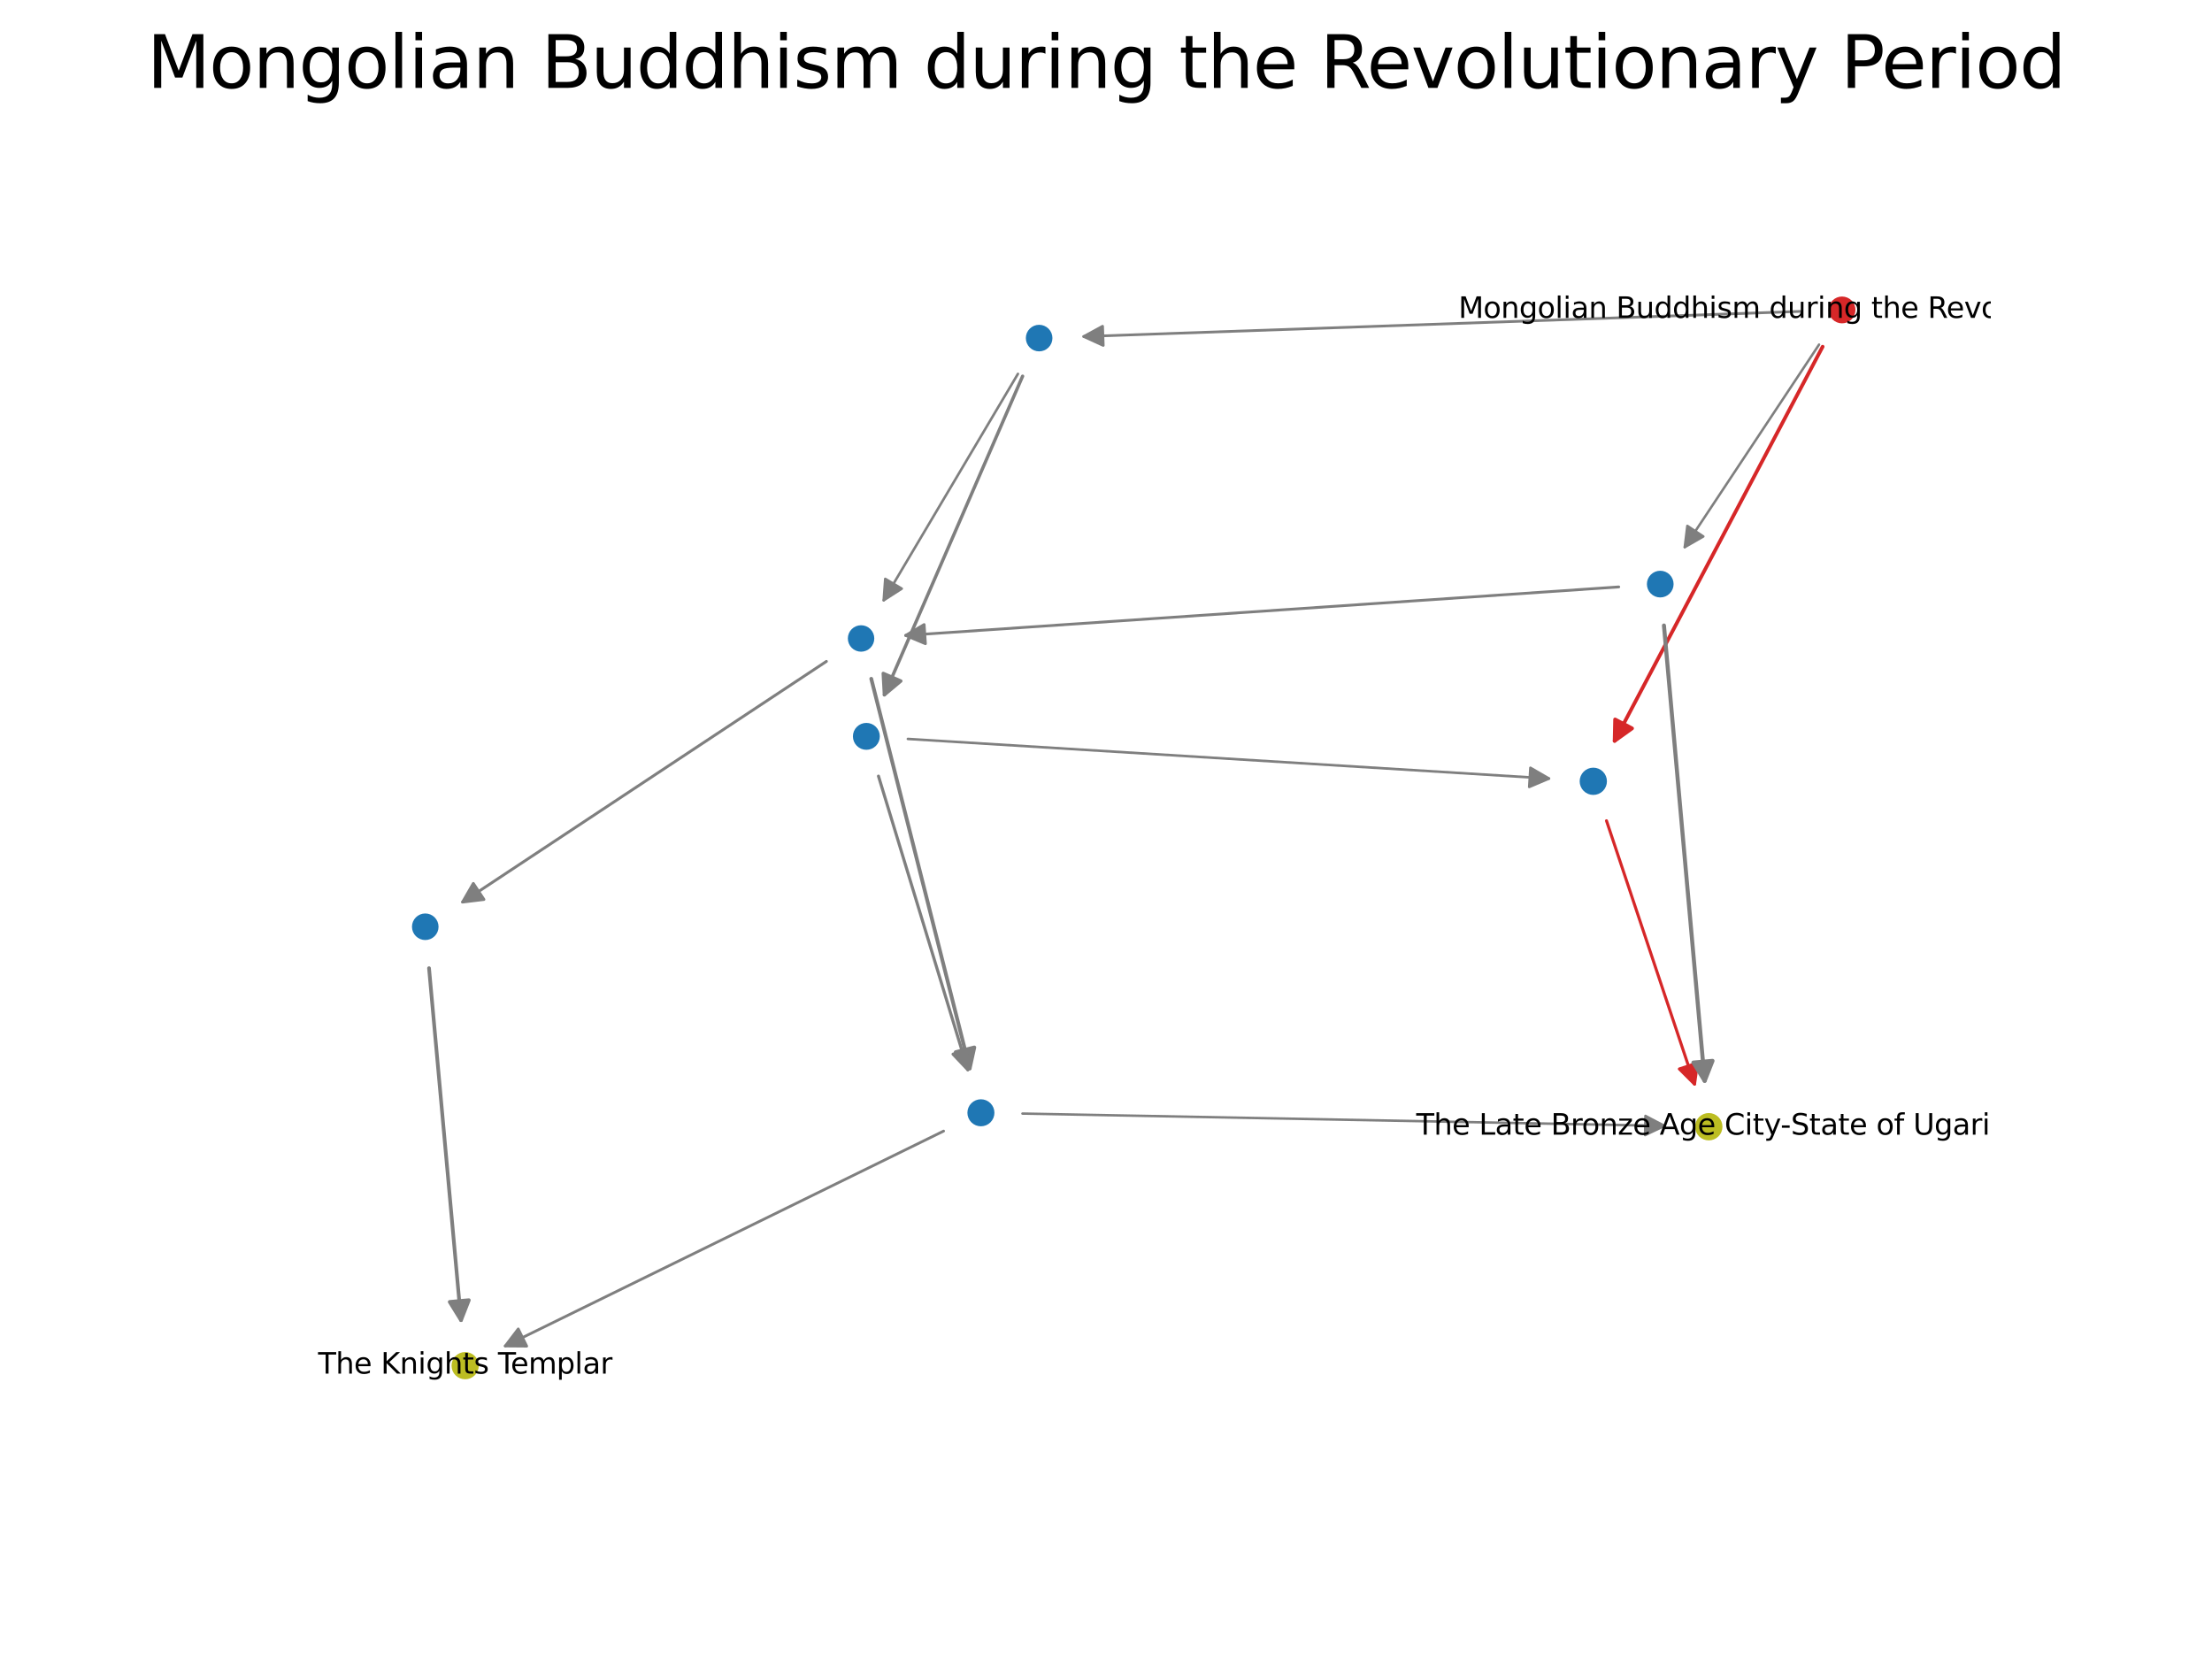 <?xml version="1.0" encoding="utf-8" standalone="no"?>
<!DOCTYPE svg PUBLIC "-//W3C//DTD SVG 1.1//EN"
  "http://www.w3.org/Graphics/SVG/1.1/DTD/svg11.dtd">
<svg xmlns:xlink="http://www.w3.org/1999/xlink" width="460.8pt" height="345.6pt" viewBox="0 0 460.8 345.6" xmlns="http://www.w3.org/2000/svg" version="1.1">
 <defs>
  <style type="text/css">*{stroke-linejoin: round; stroke-linecap: butt}</style>
 </defs>
 <g id="figure_1">
  <g id="patch_1">
   <path d="M 0 345.6 
L 460.8 345.6 
L 460.8 0 
L 0 0 
z
" style="fill: #ffffff"/>
  </g>
  <g id="axes_1">
   <g id="patch_2">
    <path d="M 379.69 72.221 
Q 357.823 113.659 336.356 154.34 
" clip-path="url(#p5ddcbc01ea)" style="fill: none; stroke: #d62728; stroke-width: 0.765; stroke-linecap: round"/>
    <path d="M 339.991 151.736 
L 336.356 154.34 
L 336.454 149.869 
L 339.991 151.736 
z
" clip-path="url(#p5ddcbc01ea)" style="fill: #d62728; stroke: #d62728; stroke-width: 0.765; stroke-linecap: round"/>
   </g>
   <g id="patch_3">
    <path d="M 378.943 71.784 
Q 364.795 93.121 350.961 113.985 
" clip-path="url(#p5ddcbc01ea)" style="fill: none; stroke: #7f7f7f; stroke-width: 0.508; stroke-linecap: round"/>
    <path d="M 354.838 111.756 
L 350.961 113.985 
L 351.504 109.546 
L 354.838 111.756 
z
" clip-path="url(#p5ddcbc01ea)" style="fill: #7f7f7f; stroke: #7f7f7f; stroke-width: 0.508; stroke-linecap: round"/>
   </g>
   <g id="patch_4">
    <path d="M 375.076 64.868 
Q 300.103 67.497 225.76 70.103 
" clip-path="url(#p5ddcbc01ea)" style="fill: none; stroke: #7f7f7f; stroke-width: 0.563; stroke-linecap: round"/>
    <path d="M 229.827 71.962 
L 225.76 70.103 
L 229.687 67.964 
L 229.827 71.962 
z
" clip-path="url(#p5ddcbc01ea)" style="fill: #7f7f7f; stroke: #7f7f7f; stroke-width: 0.563; stroke-linecap: round"/>
   </g>
   <g id="patch_5">
    <path d="M 334.661 170.976 
Q 343.943 198.74 353.004 225.842 
" clip-path="url(#p5ddcbc01ea)" style="fill: none; stroke: #d62728; stroke-width: 0.624; stroke-linecap: round"/>
    <path d="M 353.632 221.414 
L 353.004 225.842 
L 349.839 222.683 
L 353.632 221.414 
z
" clip-path="url(#p5ddcbc01ea)" style="fill: #d62728; stroke: #d62728; stroke-width: 0.624; stroke-linecap: round"/>
   </g>
   <g id="patch_6">
    <path d="M 346.631 130.306 
Q 350.915 178.199 355.116 225.156 
" clip-path="url(#p5ddcbc01ea)" style="fill: none; stroke: #7f7f7f; stroke-width: 0.839; stroke-linecap: round"/>
    <path d="M 356.751 220.994 
L 355.116 225.156 
L 352.767 221.35 
L 356.751 220.994 
z
" clip-path="url(#p5ddcbc01ea)" style="fill: #7f7f7f; stroke: #7f7f7f; stroke-width: 0.839; stroke-linecap: round"/>
   </g>
   <g id="patch_7">
    <path d="M 337.22 122.266 
Q 262.616 127.342 188.658 132.373 
" clip-path="url(#p5ddcbc01ea)" style="fill: none; stroke: #7f7f7f; stroke-width: 0.579; stroke-linecap: round"/>
    <path d="M 192.785 134.097 
L 188.658 132.373 
L 192.513 130.106 
L 192.785 134.097 
z
" clip-path="url(#p5ddcbc01ea)" style="fill: #7f7f7f; stroke: #7f7f7f; stroke-width: 0.579; stroke-linecap: round"/>
   </g>
   <g id="patch_8">
    <path d="M 213.026 78.372 
Q 198.477 111.911 184.235 144.742 
" clip-path="url(#p5ddcbc01ea)" style="fill: none; stroke: #7f7f7f; stroke-width: 0.692; stroke-linecap: round"/>
    <path d="M 187.662 141.868 
L 184.235 144.742 
L 183.992 140.277 
L 187.662 141.868 
z
" clip-path="url(#p5ddcbc01ea)" style="fill: #7f7f7f; stroke: #7f7f7f; stroke-width: 0.692; stroke-linecap: round"/>
   </g>
   <g id="patch_9">
    <path d="M 212.054 77.88 
Q 197.924 101.716 184.092 125.048 
" clip-path="url(#p5ddcbc01ea)" style="fill: none; stroke: #7f7f7f; stroke-width: 0.524; stroke-linecap: round"/>
    <path d="M 187.853 122.627 
L 184.092 125.048 
L 184.412 120.587 
L 187.853 122.627 
z
" clip-path="url(#p5ddcbc01ea)" style="fill: #7f7f7f; stroke: #7f7f7f; stroke-width: 0.524; stroke-linecap: round"/>
   </g>
   <g id="patch_10">
    <path d="M 181.498 141.402 
Q 191.859 182.41 202.007 222.569 
" clip-path="url(#p5ddcbc01ea)" style="fill: none; stroke: #7f7f7f; stroke-width: 0.783; stroke-linecap: round"/>
    <path d="M 202.966 218.2 
L 202.007 222.569 
L 199.088 219.18 
L 202.966 218.2 
z
" clip-path="url(#p5ddcbc01ea)" style="fill: #7f7f7f; stroke: #7f7f7f; stroke-width: 0.783; stroke-linecap: round"/>
   </g>
   <g id="patch_11">
    <path d="M 172.153 137.782 
Q 133.984 163.032 96.37 187.913 
" clip-path="url(#p5ddcbc01ea)" style="fill: none; stroke: #7f7f7f; stroke-width: 0.596; stroke-linecap: round"/>
    <path d="M 100.81 187.375 
L 96.37 187.913 
L 98.603 184.038 
L 100.81 187.375 
z
" clip-path="url(#p5ddcbc01ea)" style="fill: #7f7f7f; stroke: #7f7f7f; stroke-width: 0.596; stroke-linecap: round"/>
   </g>
   <g id="patch_12">
    <path d="M 183.003 161.683 
Q 192.413 192.607 201.614 222.847 
" clip-path="url(#p5ddcbc01ea)" style="fill: none; stroke: #7f7f7f; stroke-width: 0.639; stroke-linecap: round"/>
    <path d="M 202.363 218.438 
L 201.614 222.847 
L 198.537 219.602 
L 202.363 218.438 
z
" clip-path="url(#p5ddcbc01ea)" style="fill: #7f7f7f; stroke: #7f7f7f; stroke-width: 0.639; stroke-linecap: round"/>
   </g>
   <g id="patch_13">
    <path d="M 189.127 153.931 
Q 256.2 158.077 322.682 162.187 
" clip-path="url(#p5ddcbc01ea)" style="fill: none; stroke: #7f7f7f; stroke-width: 0.529; stroke-linecap: round"/>
    <path d="M 318.813 159.944 
L 322.682 162.187 
L 318.567 163.937 
L 318.813 159.944 
z
" clip-path="url(#p5ddcbc01ea)" style="fill: #7f7f7f; stroke: #7f7f7f; stroke-width: 0.529; stroke-linecap: round"/>
   </g>
   <g id="patch_14">
    <path d="M 196.568 235.625 
Q 150.623 258.152 105.252 280.396 
" clip-path="url(#p5ddcbc01ea)" style="fill: none; stroke: #7f7f7f; stroke-width: 0.573; stroke-linecap: round"/>
    <path d="M 109.724 280.431 
L 105.252 280.396 
L 107.964 276.84 
L 109.724 280.431 
z
" clip-path="url(#p5ddcbc01ea)" style="fill: #7f7f7f; stroke: #7f7f7f; stroke-width: 0.573; stroke-linecap: round"/>
   </g>
   <g id="patch_15">
    <path d="M 213 231.979 
Q 280.155 233.265 346.736 234.54 
" clip-path="url(#p5ddcbc01ea)" style="fill: none; stroke: #7f7f7f; stroke-width: 0.513; stroke-linecap: round"/>
    <path d="M 342.776 232.463 
L 346.736 234.54 
L 342.699 236.463 
L 342.776 232.463 
z
" clip-path="url(#p5ddcbc01ea)" style="fill: #7f7f7f; stroke: #7f7f7f; stroke-width: 0.513; stroke-linecap: round"/>
   </g>
   <g id="patch_16">
    <path d="M 89.374 201.685 
Q 92.745 238.776 96.038 275.013 
" clip-path="url(#p5ddcbc01ea)" style="fill: none; stroke: #7f7f7f; stroke-width: 0.766; stroke-linecap: round"/>
    <path d="M 97.668 270.849 
L 96.038 275.013 
L 93.684 271.211 
L 97.668 270.849 
z
" clip-path="url(#p5ddcbc01ea)" style="fill: #7f7f7f; stroke: #7f7f7f; stroke-width: 0.766; stroke-linecap: round"/>
   </g>
   <g id="PathCollection_1">
    <path d="M 383.73 66.859 
C 384.339 66.859 384.922 66.617 385.353 66.187 
C 385.783 65.757 386.025 65.173 386.025 64.564 
C 386.025 63.956 385.783 63.372 385.353 62.942 
C 384.922 62.512 384.339 62.27 383.73 62.27 
C 383.122 62.27 382.538 62.512 382.108 62.942 
C 381.677 63.372 381.436 63.956 381.436 64.564 
C 381.436 65.173 381.677 65.757 382.108 66.187 
C 382.538 66.617 383.122 66.859 383.73 66.859 
z
" clip-path="url(#p5ddcbc01ea)" style="fill: #d62728; stroke: #d62728"/>
    <path d="M 331.914 165.098 
C 332.534 165.098 333.13 164.851 333.568 164.413 
C 334.007 163.974 334.254 163.379 334.254 162.758 
C 334.254 162.138 334.007 161.542 333.568 161.104 
C 333.13 160.665 332.534 160.418 331.914 160.418 
C 331.293 160.418 330.698 160.665 330.259 161.104 
C 329.82 161.542 329.574 162.138 329.574 162.758 
C 329.574 163.379 329.82 163.974 330.259 164.413 
C 330.698 164.851 331.293 165.098 331.914 165.098 
z
" clip-path="url(#p5ddcbc01ea)" style="fill: #1f77b4; stroke: #1f77b4"/>
    <path d="M 345.859 123.96 
C 346.464 123.96 347.044 123.719 347.472 123.292 
C 347.9 122.864 348.14 122.284 348.14 121.679 
C 348.14 121.074 347.9 120.493 347.472 120.066 
C 347.044 119.638 346.464 119.397 345.859 119.397 
C 345.254 119.397 344.674 119.638 344.246 120.066 
C 343.819 120.493 343.578 121.074 343.578 121.679 
C 343.578 122.284 343.819 122.864 344.246 123.292 
C 344.674 123.719 345.254 123.96 345.859 123.96 
z
" clip-path="url(#p5ddcbc01ea)" style="fill: #1f77b4; stroke: #1f77b4"/>
    <path d="M 216.472 72.698 
C 217.074 72.698 217.651 72.459 218.076 72.033 
C 218.502 71.608 218.741 71.031 218.741 70.429 
C 218.741 69.827 218.502 69.25 218.076 68.824 
C 217.651 68.399 217.074 68.16 216.472 68.16 
C 215.87 68.16 215.293 68.399 214.867 68.824 
C 214.442 69.25 214.203 69.827 214.203 70.429 
C 214.203 71.031 214.442 71.608 214.867 72.033 
C 215.293 72.459 215.87 72.698 216.472 72.698 
z
" clip-path="url(#p5ddcbc01ea)" style="fill: #1f77b4; stroke: #1f77b4"/>
    <path d="M 355.971 237.067 
C 356.594 237.067 357.192 236.819 357.633 236.378 
C 358.074 235.938 358.321 235.34 358.321 234.716 
C 358.321 234.093 358.074 233.495 357.633 233.054 
C 357.192 232.613 356.594 232.366 355.971 232.366 
C 355.347 232.366 354.75 232.613 354.309 233.054 
C 353.868 233.495 353.62 234.093 353.62 234.716 
C 353.62 235.34 353.868 235.938 354.309 236.378 
C 354.75 236.819 355.347 237.067 355.971 237.067 
z
" clip-path="url(#p5ddcbc01ea)" style="fill: #bcbd22; stroke: #bcbd22"/>
    <path d="M 179.376 135.259 
C 179.974 135.259 180.547 135.021 180.97 134.599 
C 181.393 134.176 181.63 133.602 181.63 133.004 
C 181.63 132.406 181.393 131.833 180.97 131.41 
C 180.547 130.987 179.974 130.75 179.376 130.75 
C 178.778 130.75 178.204 130.987 177.781 131.41 
C 177.359 131.833 177.121 132.406 177.121 133.004 
C 177.121 133.602 177.359 134.176 177.781 134.599 
C 178.204 135.021 178.778 135.259 179.376 135.259 
z
" clip-path="url(#p5ddcbc01ea)" style="fill: #1f77b4; stroke: #1f77b4"/>
    <path d="M 180.481 155.7 
C 181.092 155.7 181.678 155.457 182.11 155.025 
C 182.542 154.593 182.784 154.007 182.784 153.396 
C 182.784 152.785 182.542 152.199 182.11 151.767 
C 181.678 151.335 181.092 151.093 180.481 151.093 
C 179.87 151.093 179.284 151.335 178.852 151.767 
C 178.42 152.199 178.177 152.785 178.177 153.396 
C 178.177 154.007 178.42 154.593 178.852 155.025 
C 179.284 155.457 179.87 155.7 180.481 155.7 
z
" clip-path="url(#p5ddcbc01ea)" style="fill: #1f77b4; stroke: #1f77b4"/>
    <path d="M 204.343 234.128 
C 204.957 234.128 205.545 233.884 205.98 233.45 
C 206.414 233.016 206.657 232.427 206.657 231.813 
C 206.657 231.199 206.414 230.61 205.98 230.176 
C 205.545 229.742 204.957 229.498 204.343 229.498 
C 203.729 229.498 203.14 229.742 202.706 230.176 
C 202.272 230.61 202.028 231.199 202.028 231.813 
C 202.028 232.427 202.272 233.016 202.706 233.45 
C 203.14 233.884 203.729 234.128 204.343 234.128 
z
" clip-path="url(#p5ddcbc01ea)" style="fill: #1f77b4; stroke: #1f77b4"/>
    <path d="M 88.59 195.328 
C 89.191 195.328 89.768 195.089 90.193 194.664 
C 90.619 194.239 90.858 193.662 90.858 193.06 
C 90.858 192.459 90.619 191.882 90.193 191.456 
C 89.768 191.031 89.191 190.792 88.59 190.792 
C 87.988 190.792 87.411 191.031 86.986 191.456 
C 86.561 191.882 86.322 192.459 86.322 193.06 
C 86.322 193.662 86.561 194.239 86.986 194.664 
C 87.411 195.089 87.988 195.328 88.59 195.328 
z
" clip-path="url(#p5ddcbc01ea)" style="fill: #1f77b4; stroke: #1f77b4"/>
    <path d="M 96.9 286.83 
C 97.52 286.83 98.114 286.583 98.553 286.145 
C 98.991 285.706 99.238 285.112 99.238 284.492 
C 99.238 283.872 98.991 283.277 98.553 282.838 
C 98.114 282.4 97.52 282.154 96.9 282.154 
C 96.28 282.154 95.685 282.4 95.246 282.838 
C 94.808 283.277 94.562 283.872 94.562 284.492 
C 94.562 285.112 94.808 285.706 95.246 286.145 
C 95.685 286.583 96.28 286.83 96.9 286.83 
z
" clip-path="url(#p5ddcbc01ea)" style="fill: #bcbd22; stroke: #bcbd22"/>
   </g>
   <g id="text_1">
    <g clip-path="url(#p5ddcbc01ea)">
     <!-- Mongolian Buddhism during the Revolutionary Period -->
     <g transform="translate(303.813 66.22) scale(0.06 -0.06)">
      <defs>
       <path id="DejaVuSans-4d" d="M 628 4666 
L 1569 4666 
L 2759 1491 
L 3956 4666 
L 4897 4666 
L 4897 0 
L 4281 0 
L 4281 4097 
L 3078 897 
L 2444 897 
L 1241 4097 
L 1241 0 
L 628 0 
L 628 4666 
z
" transform="scale(0.016)"/>
       <path id="DejaVuSans-6f" d="M 1959 3097 
Q 1497 3097 1228 2736 
Q 959 2375 959 1747 
Q 959 1119 1226 758 
Q 1494 397 1959 397 
Q 2419 397 2687 759 
Q 2956 1122 2956 1747 
Q 2956 2369 2687 2733 
Q 2419 3097 1959 3097 
z
M 1959 3584 
Q 2709 3584 3137 3096 
Q 3566 2609 3566 1747 
Q 3566 888 3137 398 
Q 2709 -91 1959 -91 
Q 1206 -91 779 398 
Q 353 888 353 1747 
Q 353 2609 779 3096 
Q 1206 3584 1959 3584 
z
" transform="scale(0.016)"/>
       <path id="DejaVuSans-6e" d="M 3513 2113 
L 3513 0 
L 2938 0 
L 2938 2094 
Q 2938 2591 2744 2837 
Q 2550 3084 2163 3084 
Q 1697 3084 1428 2787 
Q 1159 2491 1159 1978 
L 1159 0 
L 581 0 
L 581 3500 
L 1159 3500 
L 1159 2956 
Q 1366 3272 1645 3428 
Q 1925 3584 2291 3584 
Q 2894 3584 3203 3211 
Q 3513 2838 3513 2113 
z
" transform="scale(0.016)"/>
       <path id="DejaVuSans-67" d="M 2906 1791 
Q 2906 2416 2648 2759 
Q 2391 3103 1925 3103 
Q 1463 3103 1205 2759 
Q 947 2416 947 1791 
Q 947 1169 1205 825 
Q 1463 481 1925 481 
Q 2391 481 2648 825 
Q 2906 1169 2906 1791 
z
M 3481 434 
Q 3481 -459 3084 -895 
Q 2688 -1331 1869 -1331 
Q 1566 -1331 1297 -1286 
Q 1028 -1241 775 -1147 
L 775 -588 
Q 1028 -725 1275 -790 
Q 1522 -856 1778 -856 
Q 2344 -856 2625 -561 
Q 2906 -266 2906 331 
L 2906 616 
Q 2728 306 2450 153 
Q 2172 0 1784 0 
Q 1141 0 747 490 
Q 353 981 353 1791 
Q 353 2603 747 3093 
Q 1141 3584 1784 3584 
Q 2172 3584 2450 3431 
Q 2728 3278 2906 2969 
L 2906 3500 
L 3481 3500 
L 3481 434 
z
" transform="scale(0.016)"/>
       <path id="DejaVuSans-6c" d="M 603 4863 
L 1178 4863 
L 1178 0 
L 603 0 
L 603 4863 
z
" transform="scale(0.016)"/>
       <path id="DejaVuSans-69" d="M 603 3500 
L 1178 3500 
L 1178 0 
L 603 0 
L 603 3500 
z
M 603 4863 
L 1178 4863 
L 1178 4134 
L 603 4134 
L 603 4863 
z
" transform="scale(0.016)"/>
       <path id="DejaVuSans-61" d="M 2194 1759 
Q 1497 1759 1228 1600 
Q 959 1441 959 1056 
Q 959 750 1161 570 
Q 1363 391 1709 391 
Q 2188 391 2477 730 
Q 2766 1069 2766 1631 
L 2766 1759 
L 2194 1759 
z
M 3341 1997 
L 3341 0 
L 2766 0 
L 2766 531 
Q 2569 213 2275 61 
Q 1981 -91 1556 -91 
Q 1019 -91 701 211 
Q 384 513 384 1019 
Q 384 1609 779 1909 
Q 1175 2209 1959 2209 
L 2766 2209 
L 2766 2266 
Q 2766 2663 2505 2880 
Q 2244 3097 1772 3097 
Q 1472 3097 1187 3025 
Q 903 2953 641 2809 
L 641 3341 
Q 956 3463 1253 3523 
Q 1550 3584 1831 3584 
Q 2591 3584 2966 3190 
Q 3341 2797 3341 1997 
z
" transform="scale(0.016)"/>
       <path id="DejaVuSans-20" transform="scale(0.016)"/>
       <path id="DejaVuSans-42" d="M 1259 2228 
L 1259 519 
L 2272 519 
Q 2781 519 3026 730 
Q 3272 941 3272 1375 
Q 3272 1813 3026 2020 
Q 2781 2228 2272 2228 
L 1259 2228 
z
M 1259 4147 
L 1259 2741 
L 2194 2741 
Q 2656 2741 2882 2914 
Q 3109 3088 3109 3444 
Q 3109 3797 2882 3972 
Q 2656 4147 2194 4147 
L 1259 4147 
z
M 628 4666 
L 2241 4666 
Q 2963 4666 3353 4366 
Q 3744 4066 3744 3513 
Q 3744 3084 3544 2831 
Q 3344 2578 2956 2516 
Q 3422 2416 3680 2098 
Q 3938 1781 3938 1306 
Q 3938 681 3513 340 
Q 3088 0 2303 0 
L 628 0 
L 628 4666 
z
" transform="scale(0.016)"/>
       <path id="DejaVuSans-75" d="M 544 1381 
L 544 3500 
L 1119 3500 
L 1119 1403 
Q 1119 906 1312 657 
Q 1506 409 1894 409 
Q 2359 409 2629 706 
Q 2900 1003 2900 1516 
L 2900 3500 
L 3475 3500 
L 3475 0 
L 2900 0 
L 2900 538 
Q 2691 219 2414 64 
Q 2138 -91 1772 -91 
Q 1169 -91 856 284 
Q 544 659 544 1381 
z
M 1991 3584 
L 1991 3584 
z
" transform="scale(0.016)"/>
       <path id="DejaVuSans-64" d="M 2906 2969 
L 2906 4863 
L 3481 4863 
L 3481 0 
L 2906 0 
L 2906 525 
Q 2725 213 2448 61 
Q 2172 -91 1784 -91 
Q 1150 -91 751 415 
Q 353 922 353 1747 
Q 353 2572 751 3078 
Q 1150 3584 1784 3584 
Q 2172 3584 2448 3432 
Q 2725 3281 2906 2969 
z
M 947 1747 
Q 947 1113 1208 752 
Q 1469 391 1925 391 
Q 2381 391 2643 752 
Q 2906 1113 2906 1747 
Q 2906 2381 2643 2742 
Q 2381 3103 1925 3103 
Q 1469 3103 1208 2742 
Q 947 2381 947 1747 
z
" transform="scale(0.016)"/>
       <path id="DejaVuSans-68" d="M 3513 2113 
L 3513 0 
L 2938 0 
L 2938 2094 
Q 2938 2591 2744 2837 
Q 2550 3084 2163 3084 
Q 1697 3084 1428 2787 
Q 1159 2491 1159 1978 
L 1159 0 
L 581 0 
L 581 4863 
L 1159 4863 
L 1159 2956 
Q 1366 3272 1645 3428 
Q 1925 3584 2291 3584 
Q 2894 3584 3203 3211 
Q 3513 2838 3513 2113 
z
" transform="scale(0.016)"/>
       <path id="DejaVuSans-73" d="M 2834 3397 
L 2834 2853 
Q 2591 2978 2328 3040 
Q 2066 3103 1784 3103 
Q 1356 3103 1142 2972 
Q 928 2841 928 2578 
Q 928 2378 1081 2264 
Q 1234 2150 1697 2047 
L 1894 2003 
Q 2506 1872 2764 1633 
Q 3022 1394 3022 966 
Q 3022 478 2636 193 
Q 2250 -91 1575 -91 
Q 1294 -91 989 -36 
Q 684 19 347 128 
L 347 722 
Q 666 556 975 473 
Q 1284 391 1588 391 
Q 1994 391 2212 530 
Q 2431 669 2431 922 
Q 2431 1156 2273 1281 
Q 2116 1406 1581 1522 
L 1381 1569 
Q 847 1681 609 1914 
Q 372 2147 372 2553 
Q 372 3047 722 3315 
Q 1072 3584 1716 3584 
Q 2034 3584 2315 3537 
Q 2597 3491 2834 3397 
z
" transform="scale(0.016)"/>
       <path id="DejaVuSans-6d" d="M 3328 2828 
Q 3544 3216 3844 3400 
Q 4144 3584 4550 3584 
Q 5097 3584 5394 3201 
Q 5691 2819 5691 2113 
L 5691 0 
L 5113 0 
L 5113 2094 
Q 5113 2597 4934 2840 
Q 4756 3084 4391 3084 
Q 3944 3084 3684 2787 
Q 3425 2491 3425 1978 
L 3425 0 
L 2847 0 
L 2847 2094 
Q 2847 2600 2669 2842 
Q 2491 3084 2119 3084 
Q 1678 3084 1418 2786 
Q 1159 2488 1159 1978 
L 1159 0 
L 581 0 
L 581 3500 
L 1159 3500 
L 1159 2956 
Q 1356 3278 1631 3431 
Q 1906 3584 2284 3584 
Q 2666 3584 2933 3390 
Q 3200 3197 3328 2828 
z
" transform="scale(0.016)"/>
       <path id="DejaVuSans-72" d="M 2631 2963 
Q 2534 3019 2420 3045 
Q 2306 3072 2169 3072 
Q 1681 3072 1420 2755 
Q 1159 2438 1159 1844 
L 1159 0 
L 581 0 
L 581 3500 
L 1159 3500 
L 1159 2956 
Q 1341 3275 1631 3429 
Q 1922 3584 2338 3584 
Q 2397 3584 2469 3576 
Q 2541 3569 2628 3553 
L 2631 2963 
z
" transform="scale(0.016)"/>
       <path id="DejaVuSans-74" d="M 1172 4494 
L 1172 3500 
L 2356 3500 
L 2356 3053 
L 1172 3053 
L 1172 1153 
Q 1172 725 1289 603 
Q 1406 481 1766 481 
L 2356 481 
L 2356 0 
L 1766 0 
Q 1100 0 847 248 
Q 594 497 594 1153 
L 594 3053 
L 172 3053 
L 172 3500 
L 594 3500 
L 594 4494 
L 1172 4494 
z
" transform="scale(0.016)"/>
       <path id="DejaVuSans-65" d="M 3597 1894 
L 3597 1613 
L 953 1613 
Q 991 1019 1311 708 
Q 1631 397 2203 397 
Q 2534 397 2845 478 
Q 3156 559 3463 722 
L 3463 178 
Q 3153 47 2828 -22 
Q 2503 -91 2169 -91 
Q 1331 -91 842 396 
Q 353 884 353 1716 
Q 353 2575 817 3079 
Q 1281 3584 2069 3584 
Q 2775 3584 3186 3129 
Q 3597 2675 3597 1894 
z
M 3022 2063 
Q 3016 2534 2758 2815 
Q 2500 3097 2075 3097 
Q 1594 3097 1305 2825 
Q 1016 2553 972 2059 
L 3022 2063 
z
" transform="scale(0.016)"/>
       <path id="DejaVuSans-52" d="M 2841 2188 
Q 3044 2119 3236 1894 
Q 3428 1669 3622 1275 
L 4263 0 
L 3584 0 
L 2988 1197 
Q 2756 1666 2539 1819 
Q 2322 1972 1947 1972 
L 1259 1972 
L 1259 0 
L 628 0 
L 628 4666 
L 2053 4666 
Q 2853 4666 3247 4331 
Q 3641 3997 3641 3322 
Q 3641 2881 3436 2590 
Q 3231 2300 2841 2188 
z
M 1259 4147 
L 1259 2491 
L 2053 2491 
Q 2509 2491 2742 2702 
Q 2975 2913 2975 3322 
Q 2975 3731 2742 3939 
Q 2509 4147 2053 4147 
L 1259 4147 
z
" transform="scale(0.016)"/>
       <path id="DejaVuSans-76" d="M 191 3500 
L 800 3500 
L 1894 563 
L 2988 3500 
L 3597 3500 
L 2284 0 
L 1503 0 
L 191 3500 
z
" transform="scale(0.016)"/>
       <path id="DejaVuSans-79" d="M 2059 -325 
Q 1816 -950 1584 -1140 
Q 1353 -1331 966 -1331 
L 506 -1331 
L 506 -850 
L 844 -850 
Q 1081 -850 1212 -737 
Q 1344 -625 1503 -206 
L 1606 56 
L 191 3500 
L 800 3500 
L 1894 763 
L 2988 3500 
L 3597 3500 
L 2059 -325 
z
" transform="scale(0.016)"/>
       <path id="DejaVuSans-50" d="M 1259 4147 
L 1259 2394 
L 2053 2394 
Q 2494 2394 2734 2622 
Q 2975 2850 2975 3272 
Q 2975 3691 2734 3919 
Q 2494 4147 2053 4147 
L 1259 4147 
z
M 628 4666 
L 2053 4666 
Q 2838 4666 3239 4311 
Q 3641 3956 3641 3272 
Q 3641 2581 3239 2228 
Q 2838 1875 2053 1875 
L 1259 1875 
L 1259 0 
L 628 0 
L 628 4666 
z
" transform="scale(0.016)"/>
      </defs>
      <use xlink:href="#DejaVuSans-4d"/>
      <use xlink:href="#DejaVuSans-6f" x="86.279"/>
      <use xlink:href="#DejaVuSans-6e" x="147.461"/>
      <use xlink:href="#DejaVuSans-67" x="210.84"/>
      <use xlink:href="#DejaVuSans-6f" x="274.316"/>
      <use xlink:href="#DejaVuSans-6c" x="335.498"/>
      <use xlink:href="#DejaVuSans-69" x="363.281"/>
      <use xlink:href="#DejaVuSans-61" x="391.064"/>
      <use xlink:href="#DejaVuSans-6e" x="452.344"/>
      <use xlink:href="#DejaVuSans-20" x="515.723"/>
      <use xlink:href="#DejaVuSans-42" x="547.51"/>
      <use xlink:href="#DejaVuSans-75" x="616.113"/>
      <use xlink:href="#DejaVuSans-64" x="679.492"/>
      <use xlink:href="#DejaVuSans-64" x="742.969"/>
      <use xlink:href="#DejaVuSans-68" x="806.445"/>
      <use xlink:href="#DejaVuSans-69" x="869.824"/>
      <use xlink:href="#DejaVuSans-73" x="897.607"/>
      <use xlink:href="#DejaVuSans-6d" x="949.707"/>
      <use xlink:href="#DejaVuSans-20" x="1047.119"/>
      <use xlink:href="#DejaVuSans-64" x="1078.906"/>
      <use xlink:href="#DejaVuSans-75" x="1142.383"/>
      <use xlink:href="#DejaVuSans-72" x="1205.762"/>
      <use xlink:href="#DejaVuSans-69" x="1246.875"/>
      <use xlink:href="#DejaVuSans-6e" x="1274.658"/>
      <use xlink:href="#DejaVuSans-67" x="1338.037"/>
      <use xlink:href="#DejaVuSans-20" x="1401.514"/>
      <use xlink:href="#DejaVuSans-74" x="1433.301"/>
      <use xlink:href="#DejaVuSans-68" x="1472.51"/>
      <use xlink:href="#DejaVuSans-65" x="1535.889"/>
      <use xlink:href="#DejaVuSans-20" x="1597.412"/>
      <use xlink:href="#DejaVuSans-52" x="1629.199"/>
      <use xlink:href="#DejaVuSans-65" x="1694.182"/>
      <use xlink:href="#DejaVuSans-76" x="1755.705"/>
      <use xlink:href="#DejaVuSans-6f" x="1814.885"/>
      <use xlink:href="#DejaVuSans-6c" x="1876.066"/>
      <use xlink:href="#DejaVuSans-75" x="1903.85"/>
      <use xlink:href="#DejaVuSans-74" x="1967.229"/>
      <use xlink:href="#DejaVuSans-69" x="2006.438"/>
      <use xlink:href="#DejaVuSans-6f" x="2034.221"/>
      <use xlink:href="#DejaVuSans-6e" x="2095.402"/>
      <use xlink:href="#DejaVuSans-61" x="2158.781"/>
      <use xlink:href="#DejaVuSans-72" x="2220.061"/>
      <use xlink:href="#DejaVuSans-79" x="2261.174"/>
      <use xlink:href="#DejaVuSans-20" x="2320.354"/>
      <use xlink:href="#DejaVuSans-50" x="2352.141"/>
      <use xlink:href="#DejaVuSans-65" x="2408.818"/>
      <use xlink:href="#DejaVuSans-72" x="2470.342"/>
      <use xlink:href="#DejaVuSans-69" x="2511.455"/>
      <use xlink:href="#DejaVuSans-6f" x="2539.238"/>
      <use xlink:href="#DejaVuSans-64" x="2600.42"/>
     </g>
    </g>
   </g>
   <g id="text_2">
    <g clip-path="url(#p5ddcbc01ea)">
     <!-- The Late Bronze Age City-State of Ugarit -->
     <g transform="translate(295.03 236.372) scale(0.06 -0.06)">
      <defs>
       <path id="DejaVuSans-54" d="M -19 4666 
L 3928 4666 
L 3928 4134 
L 2272 4134 
L 2272 0 
L 1638 0 
L 1638 4134 
L -19 4134 
L -19 4666 
z
" transform="scale(0.016)"/>
       <path id="DejaVuSans-4c" d="M 628 4666 
L 1259 4666 
L 1259 531 
L 3531 531 
L 3531 0 
L 628 0 
L 628 4666 
z
" transform="scale(0.016)"/>
       <path id="DejaVuSans-7a" d="M 353 3500 
L 3084 3500 
L 3084 2975 
L 922 459 
L 3084 459 
L 3084 0 
L 275 0 
L 275 525 
L 2438 3041 
L 353 3041 
L 353 3500 
z
" transform="scale(0.016)"/>
       <path id="DejaVuSans-41" d="M 2188 4044 
L 1331 1722 
L 3047 1722 
L 2188 4044 
z
M 1831 4666 
L 2547 4666 
L 4325 0 
L 3669 0 
L 3244 1197 
L 1141 1197 
L 716 0 
L 50 0 
L 1831 4666 
z
" transform="scale(0.016)"/>
       <path id="DejaVuSans-43" d="M 4122 4306 
L 4122 3641 
Q 3803 3938 3442 4084 
Q 3081 4231 2675 4231 
Q 1875 4231 1450 3742 
Q 1025 3253 1025 2328 
Q 1025 1406 1450 917 
Q 1875 428 2675 428 
Q 3081 428 3442 575 
Q 3803 722 4122 1019 
L 4122 359 
Q 3791 134 3420 21 
Q 3050 -91 2638 -91 
Q 1578 -91 968 557 
Q 359 1206 359 2328 
Q 359 3453 968 4101 
Q 1578 4750 2638 4750 
Q 3056 4750 3426 4639 
Q 3797 4528 4122 4306 
z
" transform="scale(0.016)"/>
       <path id="DejaVuSans-2d" d="M 313 2009 
L 1997 2009 
L 1997 1497 
L 313 1497 
L 313 2009 
z
" transform="scale(0.016)"/>
       <path id="DejaVuSans-53" d="M 3425 4513 
L 3425 3897 
Q 3066 4069 2747 4153 
Q 2428 4238 2131 4238 
Q 1616 4238 1336 4038 
Q 1056 3838 1056 3469 
Q 1056 3159 1242 3001 
Q 1428 2844 1947 2747 
L 2328 2669 
Q 3034 2534 3370 2195 
Q 3706 1856 3706 1288 
Q 3706 609 3251 259 
Q 2797 -91 1919 -91 
Q 1588 -91 1214 -16 
Q 841 59 441 206 
L 441 856 
Q 825 641 1194 531 
Q 1563 422 1919 422 
Q 2459 422 2753 634 
Q 3047 847 3047 1241 
Q 3047 1584 2836 1778 
Q 2625 1972 2144 2069 
L 1759 2144 
Q 1053 2284 737 2584 
Q 422 2884 422 3419 
Q 422 4038 858 4394 
Q 1294 4750 2059 4750 
Q 2388 4750 2728 4690 
Q 3069 4631 3425 4513 
z
" transform="scale(0.016)"/>
       <path id="DejaVuSans-66" d="M 2375 4863 
L 2375 4384 
L 1825 4384 
Q 1516 4384 1395 4259 
Q 1275 4134 1275 3809 
L 1275 3500 
L 2222 3500 
L 2222 3053 
L 1275 3053 
L 1275 0 
L 697 0 
L 697 3053 
L 147 3053 
L 147 3500 
L 697 3500 
L 697 3744 
Q 697 4328 969 4595 
Q 1241 4863 1831 4863 
L 2375 4863 
z
" transform="scale(0.016)"/>
       <path id="DejaVuSans-55" d="M 556 4666 
L 1191 4666 
L 1191 1831 
Q 1191 1081 1462 751 
Q 1734 422 2344 422 
Q 2950 422 3222 751 
Q 3494 1081 3494 1831 
L 3494 4666 
L 4128 4666 
L 4128 1753 
Q 4128 841 3676 375 
Q 3225 -91 2344 -91 
Q 1459 -91 1007 375 
Q 556 841 556 1753 
L 556 4666 
z
" transform="scale(0.016)"/>
      </defs>
      <use xlink:href="#DejaVuSans-54"/>
      <use xlink:href="#DejaVuSans-68" x="61.084"/>
      <use xlink:href="#DejaVuSans-65" x="124.463"/>
      <use xlink:href="#DejaVuSans-20" x="185.986"/>
      <use xlink:href="#DejaVuSans-4c" x="217.773"/>
      <use xlink:href="#DejaVuSans-61" x="273.486"/>
      <use xlink:href="#DejaVuSans-74" x="334.766"/>
      <use xlink:href="#DejaVuSans-65" x="373.975"/>
      <use xlink:href="#DejaVuSans-20" x="435.498"/>
      <use xlink:href="#DejaVuSans-42" x="467.285"/>
      <use xlink:href="#DejaVuSans-72" x="535.889"/>
      <use xlink:href="#DejaVuSans-6f" x="574.752"/>
      <use xlink:href="#DejaVuSans-6e" x="635.934"/>
      <use xlink:href="#DejaVuSans-7a" x="699.312"/>
      <use xlink:href="#DejaVuSans-65" x="751.803"/>
      <use xlink:href="#DejaVuSans-20" x="813.326"/>
      <use xlink:href="#DejaVuSans-41" x="845.113"/>
      <use xlink:href="#DejaVuSans-67" x="913.521"/>
      <use xlink:href="#DejaVuSans-65" x="976.998"/>
      <use xlink:href="#DejaVuSans-20" x="1038.521"/>
      <use xlink:href="#DejaVuSans-43" x="1070.309"/>
      <use xlink:href="#DejaVuSans-69" x="1140.133"/>
      <use xlink:href="#DejaVuSans-74" x="1167.916"/>
      <use xlink:href="#DejaVuSans-79" x="1207.125"/>
      <use xlink:href="#DejaVuSans-2d" x="1264.555"/>
      <use xlink:href="#DejaVuSans-53" x="1300.639"/>
      <use xlink:href="#DejaVuSans-74" x="1364.115"/>
      <use xlink:href="#DejaVuSans-61" x="1403.324"/>
      <use xlink:href="#DejaVuSans-74" x="1464.604"/>
      <use xlink:href="#DejaVuSans-65" x="1503.812"/>
      <use xlink:href="#DejaVuSans-20" x="1565.336"/>
      <use xlink:href="#DejaVuSans-6f" x="1597.123"/>
      <use xlink:href="#DejaVuSans-66" x="1658.305"/>
      <use xlink:href="#DejaVuSans-20" x="1693.51"/>
      <use xlink:href="#DejaVuSans-55" x="1725.297"/>
      <use xlink:href="#DejaVuSans-67" x="1798.49"/>
      <use xlink:href="#DejaVuSans-61" x="1861.967"/>
      <use xlink:href="#DejaVuSans-72" x="1923.246"/>
      <use xlink:href="#DejaVuSans-69" x="1964.359"/>
      <use xlink:href="#DejaVuSans-74" x="1992.143"/>
     </g>
    </g>
   </g>
   <g id="text_3">
    <g clip-path="url(#p5ddcbc01ea)">
     <!-- The Knights Templar -->
     <g transform="translate(66.266 286.147) scale(0.06 -0.06)">
      <defs>
       <path id="DejaVuSans-4b" d="M 628 4666 
L 1259 4666 
L 1259 2694 
L 3353 4666 
L 4166 4666 
L 1850 2491 
L 4331 0 
L 3500 0 
L 1259 2247 
L 1259 0 
L 628 0 
L 628 4666 
z
" transform="scale(0.016)"/>
       <path id="DejaVuSans-70" d="M 1159 525 
L 1159 -1331 
L 581 -1331 
L 581 3500 
L 1159 3500 
L 1159 2969 
Q 1341 3281 1617 3432 
Q 1894 3584 2278 3584 
Q 2916 3584 3314 3078 
Q 3713 2572 3713 1747 
Q 3713 922 3314 415 
Q 2916 -91 2278 -91 
Q 1894 -91 1617 61 
Q 1341 213 1159 525 
z
M 3116 1747 
Q 3116 2381 2855 2742 
Q 2594 3103 2138 3103 
Q 1681 3103 1420 2742 
Q 1159 2381 1159 1747 
Q 1159 1113 1420 752 
Q 1681 391 2138 391 
Q 2594 391 2855 752 
Q 3116 1113 3116 1747 
z
" transform="scale(0.016)"/>
      </defs>
      <use xlink:href="#DejaVuSans-54"/>
      <use xlink:href="#DejaVuSans-68" x="61.084"/>
      <use xlink:href="#DejaVuSans-65" x="124.463"/>
      <use xlink:href="#DejaVuSans-20" x="185.986"/>
      <use xlink:href="#DejaVuSans-4b" x="217.773"/>
      <use xlink:href="#DejaVuSans-6e" x="283.35"/>
      <use xlink:href="#DejaVuSans-69" x="346.729"/>
      <use xlink:href="#DejaVuSans-67" x="374.512"/>
      <use xlink:href="#DejaVuSans-68" x="437.988"/>
      <use xlink:href="#DejaVuSans-74" x="501.367"/>
      <use xlink:href="#DejaVuSans-73" x="540.576"/>
      <use xlink:href="#DejaVuSans-20" x="592.676"/>
      <use xlink:href="#DejaVuSans-54" x="624.463"/>
      <use xlink:href="#DejaVuSans-65" x="668.547"/>
      <use xlink:href="#DejaVuSans-6d" x="730.07"/>
      <use xlink:href="#DejaVuSans-70" x="827.482"/>
      <use xlink:href="#DejaVuSans-6c" x="890.959"/>
      <use xlink:href="#DejaVuSans-61" x="918.742"/>
      <use xlink:href="#DejaVuSans-72" x="980.021"/>
     </g>
    </g>
   </g>
  </g>
  <g id="text_4">
   <!-- Mongolian Buddhism during the Revolutionary Period -->
   <g transform="translate(30.607 18.31) scale(0.15 -0.15)">
    <use xlink:href="#DejaVuSans-4d"/>
    <use xlink:href="#DejaVuSans-6f" x="86.279"/>
    <use xlink:href="#DejaVuSans-6e" x="147.461"/>
    <use xlink:href="#DejaVuSans-67" x="210.84"/>
    <use xlink:href="#DejaVuSans-6f" x="274.316"/>
    <use xlink:href="#DejaVuSans-6c" x="335.498"/>
    <use xlink:href="#DejaVuSans-69" x="363.281"/>
    <use xlink:href="#DejaVuSans-61" x="391.064"/>
    <use xlink:href="#DejaVuSans-6e" x="452.344"/>
    <use xlink:href="#DejaVuSans-20" x="515.723"/>
    <use xlink:href="#DejaVuSans-42" x="547.51"/>
    <use xlink:href="#DejaVuSans-75" x="616.113"/>
    <use xlink:href="#DejaVuSans-64" x="679.492"/>
    <use xlink:href="#DejaVuSans-64" x="742.969"/>
    <use xlink:href="#DejaVuSans-68" x="806.445"/>
    <use xlink:href="#DejaVuSans-69" x="869.824"/>
    <use xlink:href="#DejaVuSans-73" x="897.607"/>
    <use xlink:href="#DejaVuSans-6d" x="949.707"/>
    <use xlink:href="#DejaVuSans-20" x="1047.119"/>
    <use xlink:href="#DejaVuSans-64" x="1078.906"/>
    <use xlink:href="#DejaVuSans-75" x="1142.383"/>
    <use xlink:href="#DejaVuSans-72" x="1205.762"/>
    <use xlink:href="#DejaVuSans-69" x="1246.875"/>
    <use xlink:href="#DejaVuSans-6e" x="1274.658"/>
    <use xlink:href="#DejaVuSans-67" x="1338.037"/>
    <use xlink:href="#DejaVuSans-20" x="1401.514"/>
    <use xlink:href="#DejaVuSans-74" x="1433.301"/>
    <use xlink:href="#DejaVuSans-68" x="1472.51"/>
    <use xlink:href="#DejaVuSans-65" x="1535.889"/>
    <use xlink:href="#DejaVuSans-20" x="1597.412"/>
    <use xlink:href="#DejaVuSans-52" x="1629.199"/>
    <use xlink:href="#DejaVuSans-65" x="1694.182"/>
    <use xlink:href="#DejaVuSans-76" x="1755.705"/>
    <use xlink:href="#DejaVuSans-6f" x="1814.885"/>
    <use xlink:href="#DejaVuSans-6c" x="1876.066"/>
    <use xlink:href="#DejaVuSans-75" x="1903.85"/>
    <use xlink:href="#DejaVuSans-74" x="1967.229"/>
    <use xlink:href="#DejaVuSans-69" x="2006.438"/>
    <use xlink:href="#DejaVuSans-6f" x="2034.221"/>
    <use xlink:href="#DejaVuSans-6e" x="2095.402"/>
    <use xlink:href="#DejaVuSans-61" x="2158.781"/>
    <use xlink:href="#DejaVuSans-72" x="2220.061"/>
    <use xlink:href="#DejaVuSans-79" x="2261.174"/>
    <use xlink:href="#DejaVuSans-20" x="2320.354"/>
    <use xlink:href="#DejaVuSans-50" x="2352.141"/>
    <use xlink:href="#DejaVuSans-65" x="2408.818"/>
    <use xlink:href="#DejaVuSans-72" x="2470.342"/>
    <use xlink:href="#DejaVuSans-69" x="2511.455"/>
    <use xlink:href="#DejaVuSans-6f" x="2539.238"/>
    <use xlink:href="#DejaVuSans-64" x="2600.42"/>
   </g>
  </g>
 </g>
 <defs>
  <clipPath id="p5ddcbc01ea">
   <rect x="57.6" y="41.472" width="357.12" height="266.112"/>
  </clipPath>
 </defs>
</svg>
